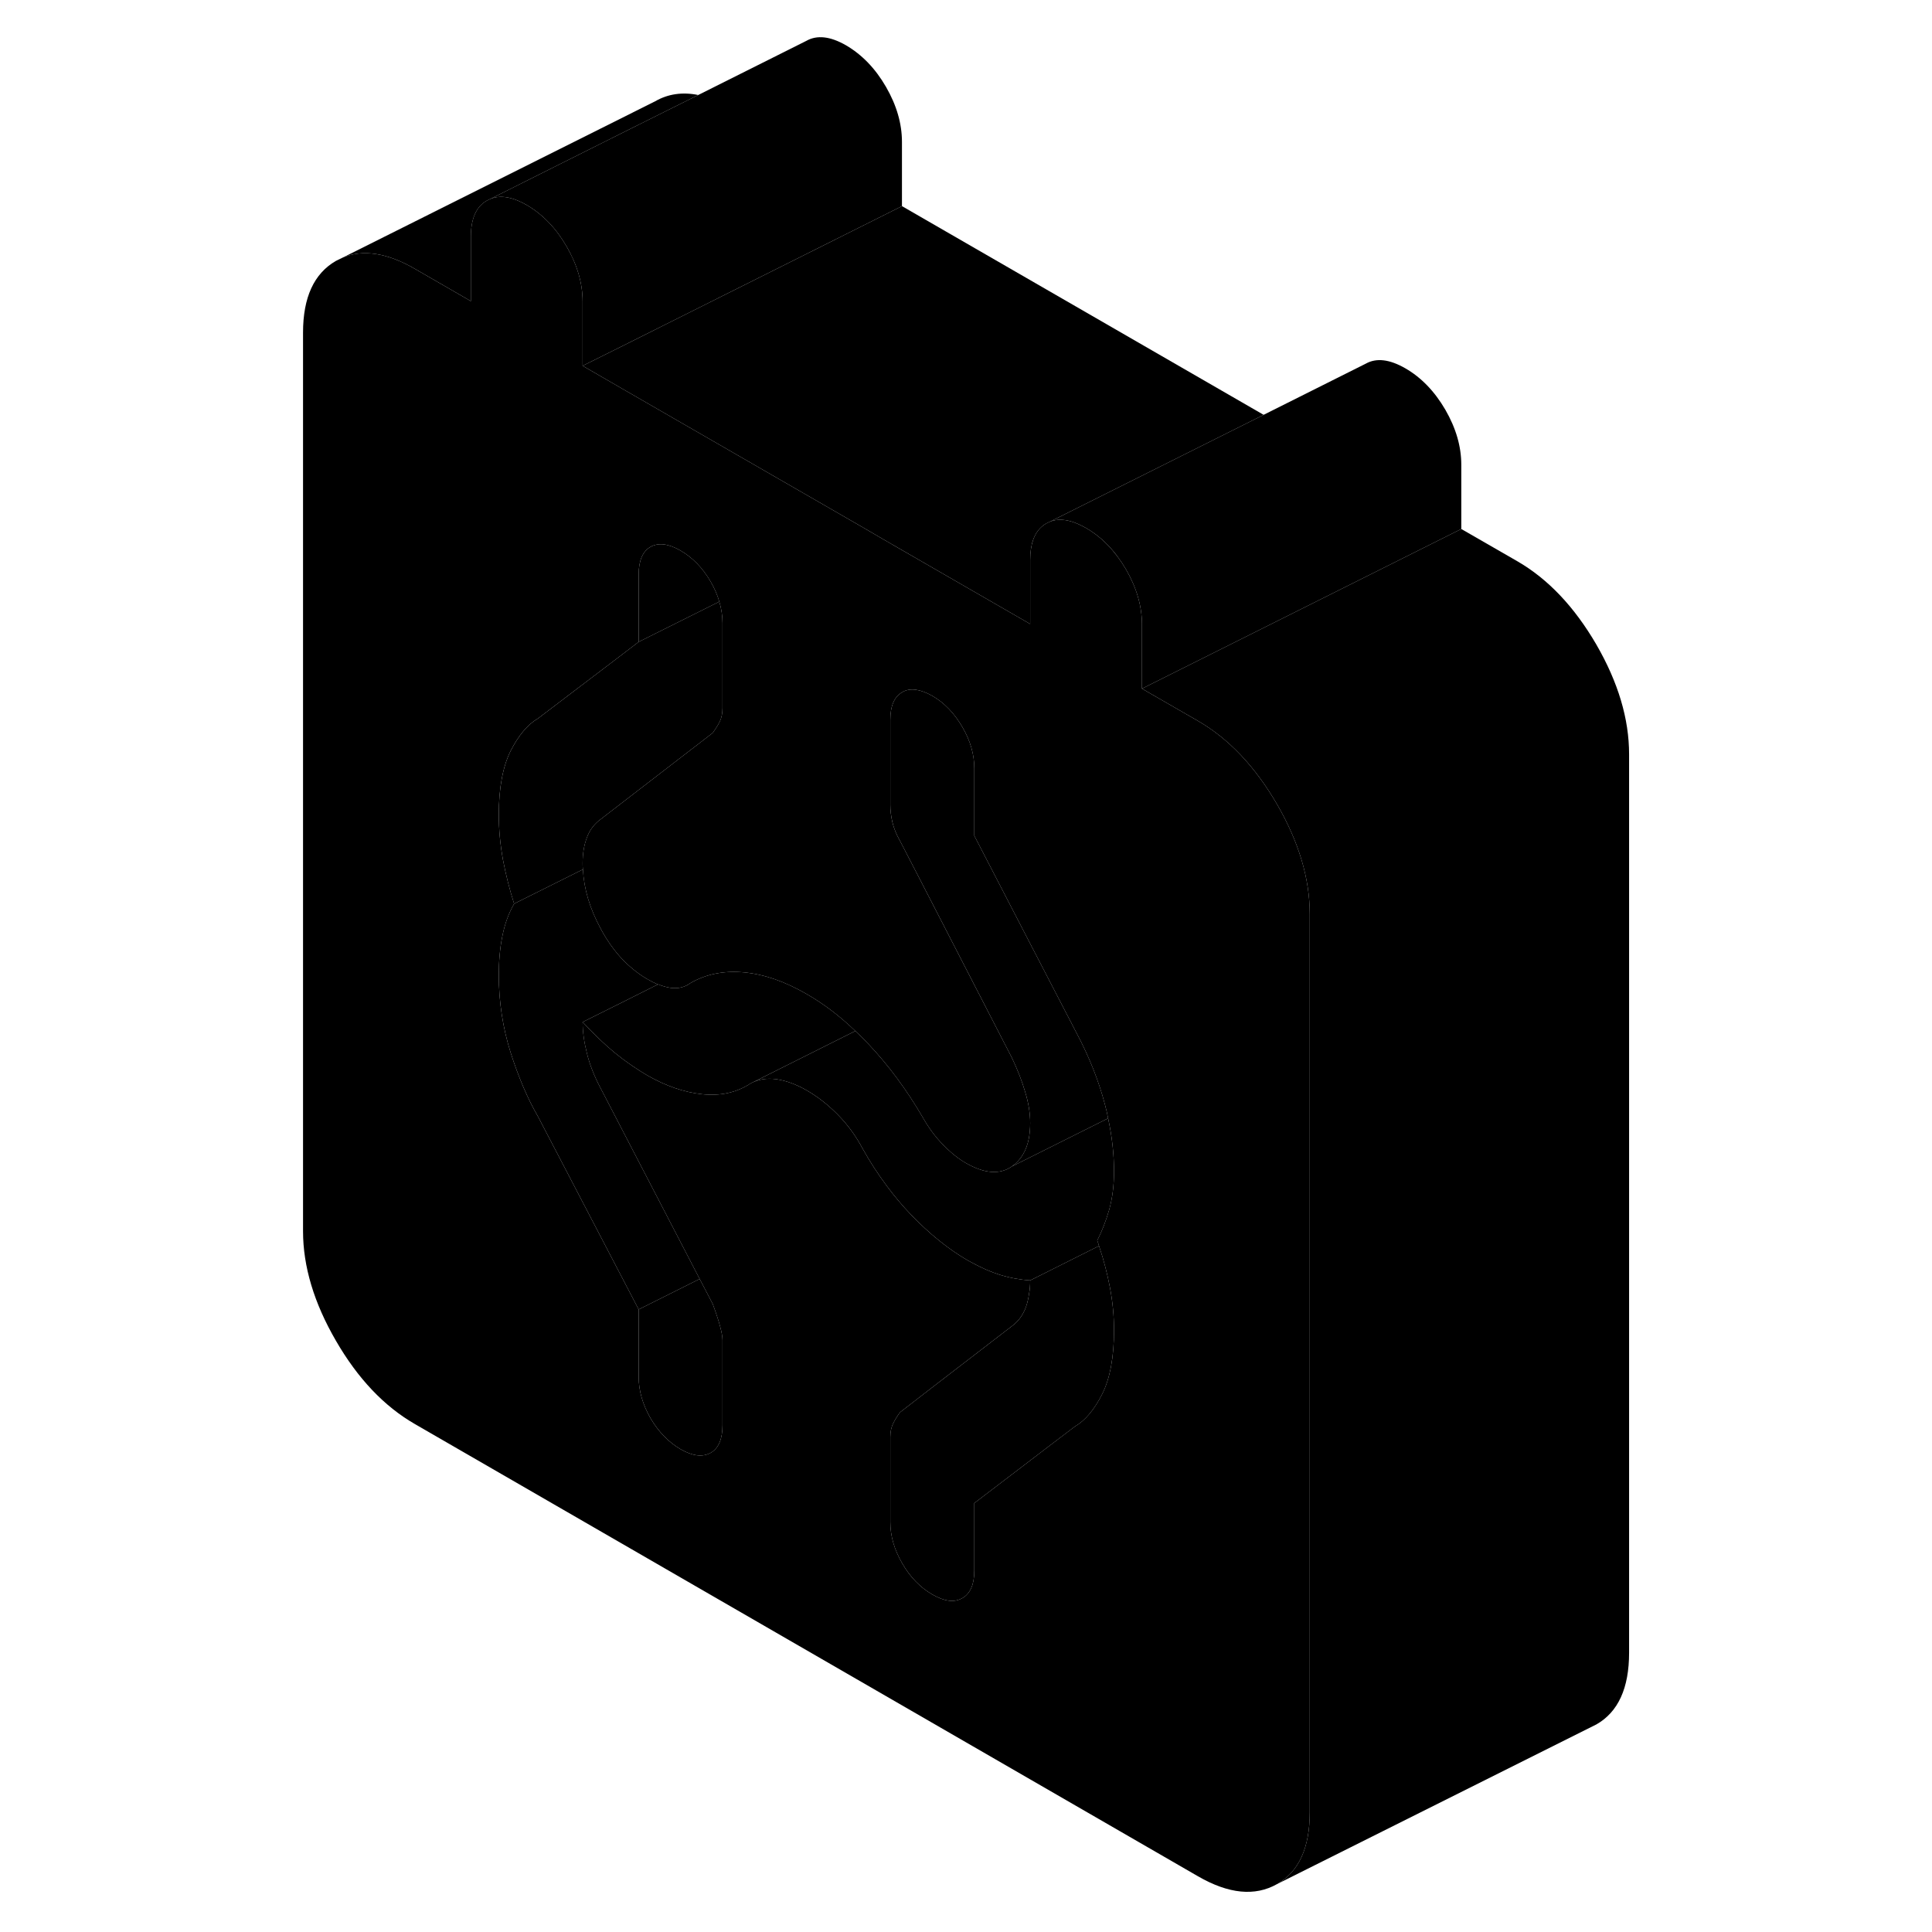 <svg width="24" height="24" viewBox="0 0 88 121" class="pr-icon-iso-duotone-secondary" xmlns="http://www.w3.org/2000/svg" stroke-width="1px" stroke-linecap="round" stroke-linejoin="round">
    <path d="M63.48 50.37C62.099 48 60.45 46.26 58.529 45.15L55.02 43.13V39.11C55.02 37.97 54.69 36.82 54.02 35.66C53.349 34.51 52.51 33.64 51.52 33.07C50.63 32.56 49.87 32.42 49.239 32.68L49.029 32.78C48.929 32.84 48.83 32.91 48.749 32.98C48.26 33.41 48.02 34.1 48.02 35.07V39.08L45.73 37.76L38.809 33.77L37.679 33.11L22.48 24.35L19.989 22.91V18.89C19.989 17.75 19.66 16.6 18.989 15.44C18.32 14.28 17.48 13.42 16.489 12.84C15.6 12.33 14.839 12.2 14.21 12.46L13.999 12.56C13.319 12.94 12.989 13.7 12.989 14.84V18.86L9.489 16.84C7.76 15.84 6.249 15.6 4.969 16.13L4.539 16.34C3.169 17.13 2.479 18.62 2.479 20.83V77.11C2.479 79.32 3.169 81.61 4.539 83.97C5.909 86.34 7.559 88.08 9.489 89.19L58.529 117.51C60.45 118.62 62.099 118.78 63.48 118C64.85 117.22 65.529 115.72 65.529 113.51V57.24C65.529 55.03 64.85 52.74 63.48 50.37ZM52.33 78.03C52.63 78.91 52.849 79.78 53.01 80.61C53.19 81.54 53.27 82.45 53.27 83.32C53.27 84.99 53.02 86.33 52.529 87.31C52.029 88.3 51.459 88.97 50.819 89.34L49.2 90.57L44.52 94.14V98.36C44.52 99.23 44.27 99.81 43.77 100.09C43.27 100.38 42.65 100.3 41.889 99.86C41.13 99.42 40.499 98.77 40.01 97.92C39.51 97.06 39.26 96.2 39.26 95.33V90C39.26 89.67 39.319 89.38 39.44 89.15C39.55 88.91 39.7 88.68 39.87 88.45L42.289 86.58L46.88 83.05C47.289 82.75 47.58 82.34 47.76 81.84C47.849 81.58 47.91 81.31 47.95 81.02C47.999 80.76 48.02 80.48 48.02 80.19C47.38 80.15 46.73 80.03 46.09 79.83C45.559 79.66 44.999 79.42 44.429 79.11C44.309 79.05 44.2 78.99 44.08 78.92C42.91 78.24 41.739 77.3 40.569 76.09C40.02 75.52 39.499 74.9 39.02 74.25C38.48 73.52 37.969 72.74 37.51 71.91C37.099 71.14 36.59 70.44 35.98 69.82C35.359 69.19 34.709 68.68 34.01 68.28C33.359 67.91 32.739 67.68 32.12 67.59C31.509 67.51 30.97 67.6 30.5 67.86C29.63 68.43 28.619 68.65 27.48 68.53C26.34 68.41 25.189 68.01 24.02 67.34C23.5 67.03 22.989 66.69 22.48 66.31C22.309 66.18 22.13 66.04 21.959 65.9C21.29 65.34 20.64 64.71 19.989 64.01C19.989 64.61 20.079 65.26 20.259 65.97C20.43 66.67 20.72 67.41 21.13 68.18L27.32 80.1L28.14 81.67C28.549 82.78 28.75 83.53 28.75 83.93V89.26C28.75 90.13 28.5 90.71 28.009 90.99C27.509 91.27 26.88 91.2 26.119 90.76C25.369 90.32 24.739 89.67 24.239 88.82C23.75 87.96 23.5 87.1 23.5 86.23V82.01L17.189 69.92C16.549 68.82 15.979 67.48 15.479 65.92C14.989 64.36 14.739 62.75 14.739 61.07C14.739 60.2 14.809 59.39 14.96 58.64C15.11 57.88 15.35 57.21 15.7 56.6C15.409 55.7 15.18 54.78 14.999 53.84C14.829 52.9 14.739 51.96 14.739 51.02C14.739 49.35 14.989 48.02 15.479 47.03C15.979 46.05 16.549 45.37 17.189 45L22.48 40.98L23.5 40.2V35.98C23.5 35.11 23.75 34.53 24.239 34.25C24.739 33.97 25.369 34.05 26.119 34.48C26.88 34.92 27.509 35.57 28.009 36.43C28.25 36.85 28.43 37.26 28.549 37.68C28.68 38.12 28.75 38.57 28.75 39.02V44.34C28.75 44.68 28.689 44.96 28.579 45.19C28.459 45.43 28.309 45.66 28.14 45.9L22.48 50.26L21.13 51.3C20.72 51.6 20.43 51.98 20.259 52.45C20.079 52.92 19.989 53.45 19.989 54.06C19.989 54.19 19.989 54.32 20.009 54.45C20.07 55.67 20.439 56.91 21.13 58.18C21.52 58.91 21.98 59.55 22.48 60.08C22.95 60.57 23.459 60.98 24.02 61.31C24.259 61.45 24.48 61.56 24.709 61.65H24.72C24.989 61.76 25.25 61.83 25.509 61.87C25.98 61.93 26.39 61.83 26.739 61.57C27.73 61 28.849 60.78 30.11 60.9C31.36 61.02 32.66 61.47 34.01 62.25C35.059 62.85 36.08 63.62 37.069 64.57C37.349 64.83 37.63 65.11 37.9 65.4C39.16 66.73 40.279 68.25 41.279 69.96C41.679 70.67 42.12 71.25 42.59 71.72C42.76 71.9 42.94 72.06 43.109 72.21C43.239 72.32 43.37 72.42 43.499 72.52C43.66 72.64 43.83 72.75 43.989 72.84C45.16 73.51 46.12 73.58 46.88 73.05C47.44 72.65 47.789 72.07 47.94 71.28C47.989 70.99 48.02 70.68 48.02 70.34C48.02 69.73 47.919 69.09 47.709 68.4C47.51 67.71 47.23 67 46.88 66.26L44.179 61.02L41.179 55.2L39.87 52.67C39.639 52.27 39.48 51.87 39.389 51.49C39.3 51.1 39.26 50.74 39.26 50.41V45.08C39.26 44.21 39.51 43.63 40.01 43.35C40.02 43.34 40.029 43.34 40.039 43.33C40.52 43.07 41.139 43.16 41.889 43.58C42.65 44.02 43.27 44.67 43.77 45.53C44.27 46.38 44.52 47.25 44.52 48.12V52.34L47.73 58.54L48.02 59.1L50.91 64.67C51.73 66.21 52.319 67.72 52.7 69.17C52.779 69.46 52.849 69.76 52.9 70.04C53.15 71.19 53.27 72.3 53.27 73.37C53.27 74.24 53.169 75.04 52.969 75.76C52.76 76.48 52.51 77.12 52.219 77.69C52.26 77.8 52.3 77.92 52.33 78.03Z" class="pr-icon-iso-duotone-primary-stroke" stroke-linejoin="round"/>
    <path d="M28.75 83.93V89.26C28.75 90.13 28.5 90.71 28.01 90.99C27.51 91.27 26.88 91.2 26.12 90.76C25.37 90.32 24.74 89.67 24.24 88.82C23.75 87.96 23.5 87.1 23.5 86.23V82.01L27.32 80.1L28.14 81.67C28.55 82.78 28.75 83.53 28.75 83.93Z" class="pr-icon-iso-duotone-primary-stroke" stroke-linejoin="round"/>
    <path d="M28.01 36.43C27.51 35.57 26.88 34.92 26.12 34.48C25.37 34.05 24.74 33.97 24.24 34.25C23.75 34.53 23.5 35.11 23.5 35.98V40.2L28.55 37.68C28.43 37.26 28.25 36.85 28.01 36.43Z" class="pr-icon-iso-duotone-primary-stroke" stroke-linejoin="round"/>
    <path d="M28.75 39.02V44.34C28.75 44.68 28.69 44.96 28.58 45.19C28.46 45.43 28.31 45.66 28.14 45.9L22.48 50.26L21.13 51.3C20.72 51.6 20.43 51.98 20.26 52.45C20.08 52.92 19.99 53.45 19.99 54.06C19.99 54.19 19.99 54.32 20.01 54.45L15.7 56.6C15.41 55.7 15.18 54.78 15 53.84C14.83 52.9 14.74 51.96 14.74 51.02C14.74 49.35 14.99 48.02 15.48 47.03C15.98 46.05 16.55 45.37 17.19 45L22.48 40.98L23.5 40.2L28.55 37.68C28.68 38.12 28.75 38.57 28.75 39.02Z" class="pr-icon-iso-duotone-primary-stroke" stroke-linejoin="round"/>
    <path d="M27.32 80.1L23.5 82.01L17.19 69.92C16.55 68.82 15.98 67.48 15.48 65.92C14.99 64.36 14.74 62.75 14.74 61.07C14.74 60.2 14.81 59.39 14.96 58.64C15.11 57.88 15.35 57.21 15.7 56.6L20.01 54.45C20.07 55.67 20.44 56.91 21.13 58.18C21.52 58.91 21.98 59.55 22.48 60.08C22.95 60.57 23.46 60.98 24.02 61.31C24.26 61.45 24.48 61.56 24.71 61.65L22.48 62.77L19.99 64.01C19.99 64.61 20.08 65.26 20.26 65.97C20.43 66.67 20.72 67.41 21.13 68.18L27.32 80.1Z" class="pr-icon-iso-duotone-primary-stroke" stroke-linejoin="round"/>
    <path d="M37.07 64.57L30.5 67.86C29.63 68.43 28.62 68.65 27.48 68.53C26.34 68.41 25.19 68.01 24.02 67.34C23.5 67.03 22.99 66.69 22.48 66.31C22.31 66.18 22.13 66.04 21.96 65.9C21.29 65.34 20.64 64.71 19.99 64.01L22.48 62.77L24.71 61.65H24.72C24.99 61.76 25.25 61.83 25.51 61.87C25.98 61.93 26.39 61.83 26.74 61.57C27.73 61 28.85 60.78 30.11 60.9C31.36 61.02 32.66 61.47 34.01 62.25C35.06 62.85 36.08 63.62 37.07 64.57Z" class="pr-icon-iso-duotone-primary-stroke" stroke-linejoin="round"/>
    <path d="M53.27 83.32C53.27 84.99 53.02 86.33 52.53 87.31C52.03 88.3 51.46 88.97 50.82 89.34L49.2 90.57L44.52 94.14V98.36C44.52 99.23 44.27 99.81 43.77 100.09C43.27 100.38 42.65 100.3 41.89 99.86C41.13 99.42 40.5 98.77 40.01 97.92C39.51 97.06 39.26 96.2 39.26 95.33V90C39.26 89.67 39.32 89.38 39.44 89.15C39.55 88.91 39.7 88.68 39.87 88.45L42.29 86.58L46.88 83.05C47.29 82.75 47.58 82.34 47.76 81.84C47.85 81.58 47.91 81.31 47.95 81.02C48 80.76 48.02 80.48 48.02 80.19L48.7 79.85L52.33 78.03C52.63 78.91 52.85 79.78 53.01 80.61C53.19 81.54 53.27 82.45 53.27 83.32Z" class="pr-icon-iso-duotone-primary-stroke" stroke-linejoin="round"/>
    <path d="M52.97 75.76C52.76 76.48 52.51 77.12 52.22 77.69C52.26 77.8 52.3 77.92 52.33 78.03L48.7 79.85L48.02 80.19C47.38 80.15 46.73 80.03 46.09 79.83C45.56 79.66 45 79.42 44.43 79.11C44.31 79.05 44.2 78.99 44.08 78.92C42.91 78.24 41.74 77.3 40.57 76.09C40.02 75.52 39.5 74.9 39.02 74.25C38.48 73.52 37.97 72.74 37.51 71.91C37.1 71.14 36.59 70.44 35.98 69.82C35.36 69.19 34.71 68.68 34.01 68.28C33.36 67.91 32.74 67.68 32.12 67.59C31.51 67.51 30.97 67.6 30.5 67.86L37.07 64.57C37.35 64.83 37.63 65.11 37.9 65.4C39.16 66.73 40.28 68.25 41.28 69.96C41.68 70.67 42.12 71.25 42.59 71.72C42.76 71.9 42.94 72.06 43.11 72.21C43.24 72.32 43.37 72.42 43.5 72.52C43.66 72.64 43.83 72.75 43.99 72.84C45.16 73.51 46.12 73.58 46.88 73.05L48.36 72.31L52.9 70.04C53.15 71.19 53.27 72.3 53.27 73.37C53.27 74.24 53.17 75.04 52.97 75.76Z" class="pr-icon-iso-duotone-primary-stroke" stroke-linejoin="round"/>
    <path d="M52.9 70.04L48.36 72.31L46.88 73.05C47.44 72.65 47.79 72.07 47.94 71.28C47.99 70.99 48.02 70.68 48.02 70.34C48.02 69.73 47.92 69.09 47.71 68.4C47.51 67.71 47.23 67 46.88 66.26L44.18 61.02L41.18 55.2L39.87 52.67C39.64 52.27 39.48 51.87 39.39 51.49C39.3 51.1 39.26 50.74 39.26 50.41V45.08C39.26 44.21 39.51 43.63 40.01 43.35C40.02 43.34 40.03 43.34 40.04 43.33C40.52 43.07 41.14 43.16 41.89 43.58C42.65 44.02 43.27 44.67 43.77 45.53C44.27 46.38 44.52 47.25 44.52 48.12V52.34L47.73 58.54L48.02 59.1L50.91 64.67C51.73 66.21 52.32 67.72 52.7 69.17C52.78 69.46 52.85 69.76 52.9 70.04Z" class="pr-icon-iso-duotone-primary-stroke" stroke-linejoin="round"/>
    <path d="M85.529 47.24V103.51C85.529 105.72 84.85 107.22 83.48 108L63.48 118C64.85 117.22 65.529 115.72 65.529 113.51V57.24C65.529 55.03 64.85 52.74 63.48 50.37C62.1 48 60.45 46.26 58.529 45.15L55.02 43.13L75.019 33.13L78.529 35.15C80.45 36.26 82.1 38 83.48 40.37C84.85 42.74 85.529 45.03 85.529 47.24Z" class="pr-icon-iso-duotone-primary-stroke" stroke-linejoin="round"/>
    <path d="M75.02 29.11V33.13L55.02 43.13V39.11C55.02 37.97 54.69 36.82 54.02 35.66C53.35 34.51 52.51 33.64 51.52 33.07C50.63 32.56 49.87 32.42 49.24 32.68L62.64 25.98L69.03 22.78C69.7 22.4 70.53 22.5 71.52 23.07C72.51 23.64 73.35 24.51 74.02 25.66C74.69 26.82 75.02 27.97 75.02 29.11Z" class="pr-icon-iso-duotone-primary-stroke" stroke-linejoin="round"/>
    <path d="M62.64 25.98L49.24 32.68L49.03 32.78C48.93 32.84 48.83 32.91 48.75 32.98C48.26 33.41 48.02 34.1 48.02 35.07V39.08L45.73 37.76L38.81 33.77L37.68 33.11L22.48 24.35L19.99 22.91L22.48 21.67L39.99 12.91L62.64 25.98Z" class="pr-icon-iso-duotone-primary-stroke" stroke-linejoin="round"/>
    <path d="M27.23 5.95L23 8.06L14.21 12.46L14 12.56C13.32 12.94 12.99 13.7 12.99 14.84V18.86L9.49 16.84C7.76 15.84 6.25 15.6 4.97 16.13L24.54 6.34C25.34 5.88 26.24 5.75 27.23 5.95Z" class="pr-icon-iso-duotone-primary-stroke" stroke-linejoin="round"/>
    <path d="M39.989 8.89V12.91L22.479 21.67L19.989 22.91V18.89C19.989 17.75 19.659 16.6 18.989 15.44C18.319 14.28 17.479 13.42 16.489 12.84C15.599 12.33 14.839 12.2 14.209 12.46L22.999 8.06L27.229 5.95L33.999 2.56C34.669 2.18 35.499 2.27 36.489 2.84C37.479 3.42 38.319 4.28 38.989 5.44C39.659 6.6 39.989 7.75 39.989 8.89Z" class="pr-icon-iso-duotone-primary-stroke" stroke-linejoin="round"/>
</svg>